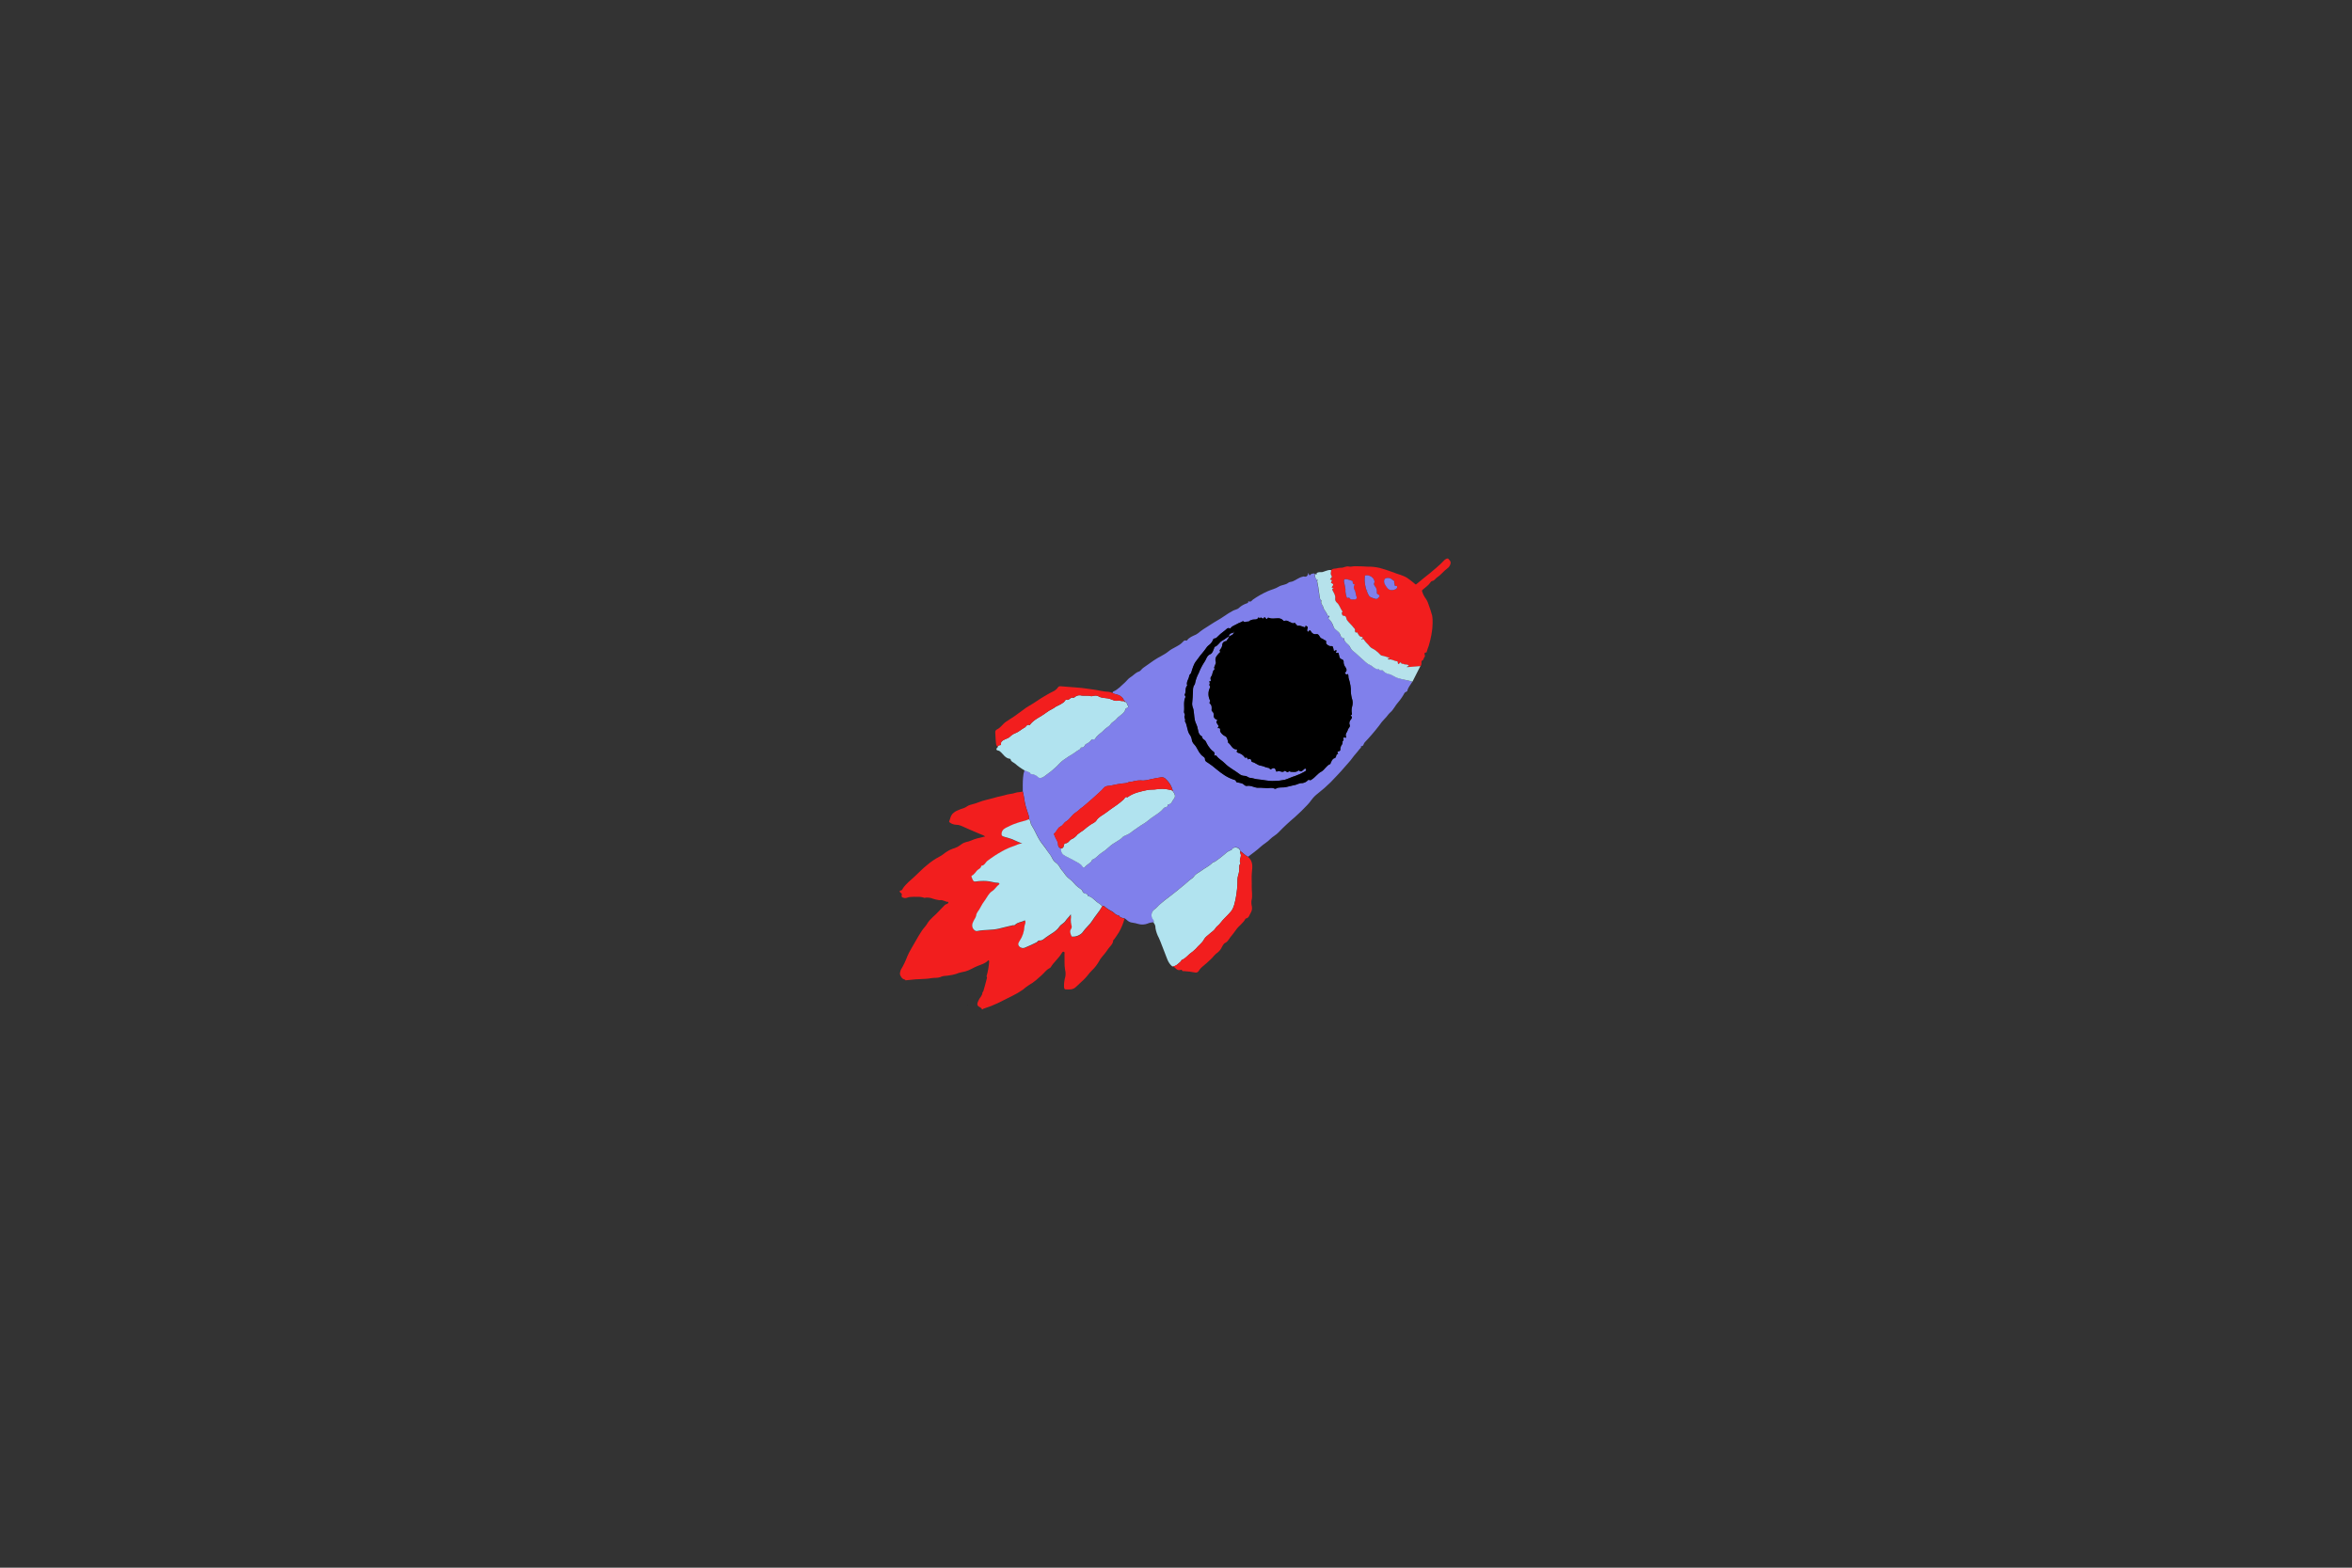 <?xml version="1.0" encoding="iso-8859-1" ?>
<svg version="1.1" xmlns="http://www.w3.org/2000/svg" xmlns:xlink="http://www.w3.org/1999/xlink" 
    viewBox="0 0 1200 800" width="1200" height="800">
    
    
    <rect x="0" y="0" width="1200" height="800" fill="#333333" stroke="none"/>
    
    
    <!-- ITEM 0 -->
    <g>
        <defs>
            <clipPath id="clip-path-id-viewbox-item-0">
                <rect x="0.0" y="0.0" width="281.692" height="230.114"/>
            </clipPath>
        </defs>
        <g transform="translate(459.0 285.0) rotate(0.0 140.5 115.0) scale(0.998 1)">
            <g clip-path="url(#clip-path-id-viewbox-item-0)" transform="translate(-0.0 -0.0)">
                
<g>
	<path style="fill:#8080eb;" d="M262.15,62.872c-0.94,1.5-2.16,2.83-2.61,4.61c-0.17,0.68-1,0.48-1.42,1.13   c-0.911,1.714-2.011,3.321-3.28,4.79c-1.5,1.62-2.36,3.77-4,5.14c-1.11,0.93-1.71,2.19-2.77,3.13c-1.12,1.124-2.125,2.357-3,3.68   c-2.305,2.977-4.765,5.831-7.37,8.55c-0.59,0.64-0.47,2.08-1.9,1.86c0.37,0.78-0.31,1-0.68,1.5c-1.19,1.61-2.6,3-3.77,4.66   s-2.71,3.12-4,4.7c-2.21,2.62-4.65,5.05-7,7.55c-2.061,2.035-4.241,3.945-6.53,5.72c-1.265,0.955-2.386,2.087-3.33,3.36   c-0.658,0.946-1.394,1.836-2.2,2.66c-2,2.09-4,4.09-6.17,6c-2.945,2.467-5.759,5.088-8.43,7.85c-1.16,1.3-3.05,2.16-4.25,3.43   c-1.47,1.57-3.34,2.49-4.87,3.91c-2,1.86-4.28,3.42-6.44,5.11c-1.49-0.69-2.54-2-3.88-2.87c-0.259-1.339-1.554-2.215-2.894-1.957   c-0.332,0.064-0.647,0.196-0.926,0.387c-0.35,0.26-0.44,0.85-0.93,0.94c-1.137,0.376-2.166,1.021-3,1.88   c-1.669,1.424-3.411,2.759-5.22,4c-0.38,0.23-0.86,0.16-1.22,0.53c-1.65,1.73-3.87,2.68-5.74,4.1c-1.16,0.89-2.78,1.56-3.45,2.56   c-0.84,1.25-2.07,1.72-3,2.62c-2,1.9-4.29,3.57-6.42,5.38c-1.25,1.06-2.57,2.07-3.88,3s-2.79,2.19-4.16,3.34   c-1,0.87-1.85,2-2.93,2.72c-1.4,0.936-1.992,2.699-1.44,4.29c0.27,0.84,1.39,1.44,0.83,2.54c-1.075-0.021-2.14,0.198-3.12,0.64   c-1.53,0.581-3.208,0.648-4.78,0.19c-0.978-0.311-1.982-0.532-3-0.66c-1.088-0.117-2.1-0.613-2.86-1.4   c-0.33-0.34-0.76-0.49-1.09-0.79c-0.93-0.083-1.823-0.407-2.59-0.94c-0.22-0.21-0.25-0.67-0.61-0.67c-1.41,0-2.05-1.3-3.12-1.89   c-1.046-0.527-2.049-1.136-3-1.82c-0.59-0.46-1.15-1.22-2.09-1.09c-0.51-0.23-0.83-0.75-1.27-1c-2.14-1.12-3.44-3.49-6-4   c0-1.71-2.52-0.7-2.77-2.54c-0.08-0.55-1.47-1.39-2.32-2c-1.45-1.1-2.41-2.73-3.91-3.83c-1.099-0.767-2.051-1.726-2.81-2.83   c-0.78-1.22-1.91-2.16-2.58-3.52c-0.487-0.895-1.171-1.668-2-2.26c-0.788-0.575-1.414-1.343-1.82-2.23c-0.7-1.62-2-2.83-2.86-4.3   s-2.33-3-3.35-4.54c-1.61-2.44-2.61-5.28-4.23-7.77c-0.374-0.516-0.612-1.118-0.69-1.75c-0.025-0.637-0.352-1.224-0.88-1.58   c0.05-0.588,0.023-1.179-0.08-1.76c-0.7-2.23-1.53-4.39-2-6.72c-0.41-1.92-0.51-3.92-1.1-5.81c0-2.29-0.06-4.57,0.14-6.87   c0.066-1.333,0.322-2.65,0.76-3.91l2.94,1.24l0,0c-0.06,0.68,0.52,0.68,0.91,0.77c1.244,0.124,2.401,0.692,3.26,1.6   c0.365,0.294,0.847,0.398,1.3,0.28c1.49-0.2,2.31-1.29,3.43-2c1.51-1.064,2.941-2.238,4.28-3.51c1.26-1.09,2.3-2.46,3.66-3.47   c1.73-1.27,3.57-2.41,5.4-3.51c1.065-0.807,2.181-1.545,3.34-2.21c0.54-0.23,0-0.86,0.59-0.82c0.839,0.113,1.635-0.406,1.87-1.22   c0.215-0.346,0.544-0.608,0.93-0.74c0.856-0.392,1.601-0.99,2.17-1.74c0.17-0.23,0.6-0.55,0.73-0.49c1.26,0.63,1.69-0.77,2-1.18   c1.2-1.43,2.84-2.32,4.07-3.71c0.87-1,2.5-1.7,3.13-2.66c0.87-1.33,2.26-1.75,3.14-2.85c1.22-1.54,3.18-2.3,4.2-4.08   c0.24-0.42,0.16-1,0.63-1.3s1.69-0.37,0.77-1.61c-0.39-0.52-0.21-1.46-1.14-1.68c-0.13-0.29-0.31-0.51-0.68-0.4l0,0   c-0.264-1.034-0.93-1.92-1.85-2.46c-1.17-1-2.74-0.82-4-1.6c-0.103-0.32,0.047-0.666,0.35-0.81c2.34-0.94,3.89-2.88,5.75-4.45   c1-0.87,1.86-2.15,2.85-2.72c1.56-0.89,2.64-2.44,4.48-3c0.8-0.23,1.36-1.32,2.18-1.88c1.79-1.23,3.55-2.49,5.32-3.74   c2.43-1.72,5.3-2.79,7.56-4.65s5-2.53,7-4.48c0.6-0.57,1.07-1.47,2.17-1c0.08,0,0.28-0.08,0.35-0.18c1.15-1.58,2.91-2.17,4.59-2.95   c0.803-0.465,1.554-1.015,2.24-1.64c1.71-1.31,3.59-2.32,5.35-3.52c2.19-1.48,4.57-2.64,6.72-4.17   c1.513-1.07,3.093-2.042,4.73-2.91c1-0.52,2.18-0.55,3-1.45c1.159-1.026,2.522-1.797,4-2.26c0.28-0.11,0.66-0.3,0.66-0.64   c0-0.58,0-0.47,0.53-0.26c0.79,0.33,1.38-0.61,1.87-1c2.37-1.66,4.895-3.086,7.54-4.26c1.84-0.82,4-1.28,5.6-2.31s3.5-0.79,4.92-2   c0.63-0.51,1.53-0.41,2.31-0.73c1.67-0.68,3.06-1.92,4.86-2.32c0.27-0.06,0.57-0.24,0.79-0.17c1.35,0.44,1.95-0.3,2.34-1.86   c0.28,1.05,0.43,1.76,1.24,0.75c0.31-0.39,1.19-0.32,1.81-0.46c0.34,1.15,0,2.62,1.54,3.21c0.013,0.112-0.004,0.226-0.05,0.33   c-0.7,0.11-0.17,0.36-0.13,0.63c0.13,1,0.42,1.93,0.53,2.87c0.23,1.84,0.53,3.67,0.79,5.51c0.09,0.64,0.87,0.94,0.75,1.29   c-0.49,1.36,0.75,2.16,1,3.3c0.26,1.31,1.59,2.36,2,3.78c0.18,0.62,0.71,0.46,1,0.66c0.61,0.38-0.78,0.71-0.29,1.32   c0,0,0,0.09,0.06,0.12c1.156,1.093,2.001,2.474,2.45,4c0.56,1.88,3,2.21,3.47,4.3c0.214,0.884,0.973,1.53,1.88,1.6   c0,2.23,2.4,2.85,3.15,4.61c0.356,0.785,0.898,1.472,1.58,2c1.55,1.2,2.9,2.63,4.4,3.88c1.25,1,2.44,2.46,3.84,3   c1.69,0.65,2.75,2.58,4.82,2.3c0.42,1,1.66,0.37,1.89,0.62c0.816,0.979,1.947,1.644,3.2,1.88c1.63,0.3,2.89,1.5,4.46,2   C256.98,61.802,259.64,62.032,262.15,62.872z M82.65,148.012c-0.29,1.228,0.192,2.509,1.22,3.24c1.78,1.19,3.85,1.91,5.7,3.06   c1.38,0.86,3,1.34,3.9,2.83c0.31,0.49,0.85,0.76,1.25,0.29c0.95-1.12,2.29-1.74,3.28-2.79c0.31-0.33,0.3-0.93,0.77-1.09   c1.76-0.6,2.72-2.24,4.25-3.19c1.54-0.961,2.977-2.076,4.29-3.33c2.15-2.06,5.12-3,7.13-5.22c0.19-0.21,0.58-0.23,0.86-0.38   c1.021-0.414,1.997-0.933,2.91-1.55c1.17-1,2.49-1.78,3.71-2.69c1.73-1.3,3.78-2.21,5.36-3.65c2-1.84,4.5-3,6.52-4.8   c0.82-0.74,1.46-2,2.85-2c0.15,0,0.33-0.41,0.42-0.66s0-0.57,0.4-0.6c0.929-0.14,1.702-0.789,2-1.68c0.5-1,1.65-1.79,1.26-3.18   c-0.237-0.664-0.574-1.288-1-1.85c-0.526-2.369-1.777-4.515-3.58-6.14c-0.545-0.687-1.395-1.061-2.27-1   c-2.09,0.28-4.14,0.76-6.2,1.19c-1.024,0.288-2.077,0.456-3.14,0.5c-1.74-0.189-3.499-0.036-5.18,0.45c-0.86,0.33-1.74,0-2.67,0.56   c-0.75,0.44-2.05,0.35-3.09,0.52c-1.728,0.226-3.444,0.54-5.14,0.94c-1.37,0.37-3,0-4.08,1.32c-0.718,0.83-1.493,1.609-2.32,2.33   c-1.94,1.79-3.92,3.54-5.93,5.26c-0.537,0.408-1.051,0.846-1.54,1.31c-0.79,0.84-1.86,1.29-2.69,2.17   c-0.83,0.88-1.89,1.39-2.79,2.15c-1.43,1.2-2.34,2.95-4,3.89c-1.09,0.6-1.59,2-2.68,2.45c-1.74,0.78-2,2.74-3.45,3.74   c-0.07,0,0,0.34,0.06,0.49c0.19,0.51,0.4,1,0.62,1.5c0.45,1,1.28,2.17,1.32,3C80.92,146.922,81.37,147.612,82.65,148.012   L82.65,148.012z M226.41,93.262c0.47-0.4,0.79-0.82,0.3-1.42c0.27-0.34,0.42-0.82,1-0.41c0.31,0.2,0.69-0.06,0.5-0.48   c-0.64-1.42,0.65-2.32,0.9-3.5c0.2-0.94,1.63-1.53,0.82-2.87c-0.124-0.736,0.057-1.49,0.5-2.09c1.08-1.23,0.93-1.68,0.06-2.38   c0.21-0.3,0.85-0.08,0.71-0.87c-0.284-1.296-0.225-2.644,0.17-3.91c0.352-1.355,0.268-2.786-0.24-4.09   c-0.367-1.515-0.529-3.072-0.48-4.63c-0.08-1.157-0.264-2.305-0.55-3.43c-0.19-1.08-0.8-2.14-0.71-3.34c0-0.4-0.3-0.94-0.4-0.86   c-1,0.77-1-0.41-1.49-0.61c1.14-0.67,1.2-1.71,0.45-2.8c-0.59-0.718-0.94-1.603-1-2.53c0.181-0.689-0.231-1.394-0.921-1.575   c-0.006-0.002-0.013-0.003-0.019-0.005c-1.41-0.39-1.21-1.69-1.51-2.59s0-0.89-0.78-0.7s-0.91,0.08-0.54-0.59s0.08-1-0.42-0.65   c-1.19,0.74-0.79-0.19-1-0.72s0.06-1.69-1.46-1.46c-0.78,0.12-2.5-1.11-2.32-1.7c0.54-1.78-1.59-1.05-1.58-2.08   c-1,0-1.47-0.68-1.89-1.48c-0.27-0.51-0.88-1-1.35-0.89c-1.018,0.282-2.103-0.121-2.69-1c-0.24-0.27-0.57-1.68-1.47-0.3   c-0.28,0.43-0.72-0.3-0.71-0.75c0.061-0.395,0.158-0.783,0.29-1.16c0.11-0.54-0.35-0.74-0.67-0.9c-0.51-0.26-0.58,0.07-0.48,0.5   c-0.067,0.09-0.168,0.148-0.28,0.16c-1.27-0.25-2.4-1.13-3.82-0.75c-0.28,0.07-0.39-0.31-0.32-0.62c-0.68,0.05-0.74-1.15-1.24-0.87   c-0.78,0.44-1.13,0-1.75-0.22c-1.06-0.34-2-1.39-3.31-0.77c-0.227,0.077-0.476-0.015-0.6-0.22c-0.71-0.819-1.77-1.247-2.85-1.15   c-1.45,0-3,0.42-4.4-0.22c-0.14-0.06-0.76-0.25-0.9,0.3c-0.09,0.34-0.18,0.31-0.54,0.2s-0.61-1.52-1.43-0.28   c-0.42,0.65-1.12-0.91-1.7-0.19s-0.53-0.79-0.87-0.22c-0.48,0.8-0.91,1-2,1c-1.113-0.021-2.198,0.355-3.06,1.06l-0.06,0.05   c-0.87-0.32-1.87,0.76-2.68-0.24c0,0-0.18,0-0.25,0.05c-0.9,0.59-2,0.82-2.87,1.37c-1.12,0.7-2.53,1-3.33,2.16   c-0.06,0.09-0.28,0.18-0.35,0.14c-1.22-0.68-1.87,0.58-2.53,1c-1.57,1.122-3.033,2.388-4.37,3.78c-0.47,0.44-1.28,0-1.61,0.82   c-0.446,1.221-1.265,2.27-2.34,3c-0.507,0.403-0.928,0.903-1.24,1.47c-0.71,0.92-1.35,1.9-2.14,2.75   c-1.06,1.14-1.82,2.49-2.83,3.68c-1.45,1.71-2,4-2.66,6.13c-0.22,0.66-0.92,0.8-1,1.63c-0.21,1.63-1.7,3-1,4.87   c-1.25,1.22-0.46,3-1.19,4.35c-0.38,0.7,0.52,1.06,0.29,1.52c-1.19,2.43-0.39,5-0.74,7.53c-0.08,0.56,0.66,1.43,0.44,1.75   c-0.75,1.07,0.6,2,0,3c1.3,2,1.05,4.61,2.36,6.72c0.576,0.71,0.967,1.552,1.14,2.45c0.091,1.006,0.534,1.948,1.25,2.66   c0.37,0.389,0.705,0.811,1,1.26c1,1.71,1.77,3.65,3.54,4.89c0.35,0.25,1,0.68,1,1.3c-0.07,1.11,0.7,1.47,1.45,1.92   c1.541,1,3.008,2.11,4.39,3.32c2.91,2.38,5.46,4.21,8.75,5.29c0.47,0.16,1.2,0.21,1.31,1c0,0.34,0.44,0.38,0.77,0.46   c1.15,0.29,2.4,0.25,3.36,1.23c0.34,0.373,0.826,0.577,1.33,0.56c2.15-0.49,4,1.07,6.07,0.92c1.43-0.1,2.88,0.2,4.33,0.2   c1.22,0,2.45-0.38,3.65,0.2c0.242,0.131,0.528,0.157,0.79,0.07c1.63-1,3.52-0.36,5.26-0.83s3.37-0.76,5.05-1.18   c0.761-0.338,1.551-0.606,2.36-0.8c1.431,0.101,2.827-0.468,3.78-1.54c0.135-0.201,0.408-0.255,0.61-0.12c0.56,0.39,1,0,1.37-0.28   c1.75-1.1,2.86-2.92,4.77-3.92c1.75-0.92,2.56-3.11,4.55-3.88c0.24-0.09,0.18-0.37,0.27-0.55c0.47-0.93,0.9-2.17,1.86-2.4   c1.38-0.32,0.54-2.21,1.95-2.25c-0.011-0.087-0.038-0.172-0.08-0.25c-0.61-0.72,0-1,0.5-1.11c0.456-0.05,0.784-0.461,0.734-0.916   c-0.003-0.028-0.008-0.056-0.014-0.084c-0.01-0.86,0.276-1.697,0.81-2.37C226.447,94.454,226.532,93.846,226.41,93.262z"></path>
	<path style="fill:#f21e1e;" d="M103.58,177.352c0.94-0.13,1.5,0.63,2.09,1.09c0.951,0.684,1.954,1.293,3,1.82   c1.07,0.58,1.71,1.89,3.12,1.89c0.36,0,0.39,0.46,0.61,0.67c0.767,0.533,1.66,0.857,2.59,0.94c-0.657,2.42-1.614,4.748-2.85,6.93   c-0.75,1.24-1.61,2.41-2.44,3.61c-0.15,0.22-0.51,0.4-0.52,0.61c-0.09,1.81-1.54,2.92-2.45,4.15   c-0.978,1.485-2.064,2.895-3.25,4.22c-0.696,0.793-1.284,1.674-1.75,2.62c-0.942,1.612-2.11,3.081-3.47,4.36   c-1.56,1.49-2.64,3.35-4.27,4.79c-1.3,1.15-2.6,2.37-3.86,3.6c-1.53,1.49-3.45,1.34-5.3,1.24c-0.77,0-0.82-1.08-0.8-1.71   c-0.002-1.645,0.231-3.281,0.69-4.86c0.189-1.154,0.142-2.335-0.14-3.47c-0.46-2.61-0.18-5.21-0.31-7.82   c0-0.49,0.23-1.17-0.34-1.34s-0.89,0.4-1.14,0.83c-1.55,2.6-4,4.47-5.56,7.09c-0.192,0.254-0.452,0.448-0.75,0.56   c-1.59,0.82-2.56,2.34-3.87,3.48c-2,1.77-4,3.7-6.45,5c-1.11,0.722-2.167,1.524-3.16,2.4c-1.775,1.224-3.64,2.31-5.58,3.25   c-2.44,1.25-4.91,2.44-7.37,3.66c-2.121,1.003-4.306,1.865-6.54,2.58c-0.34,0.12-0.68,0.11-0.92,0.44   c-0.08,0.11-0.46,0.14-0.47,0.13c-0.37-1.11-1.72-1.15-2.21-2s0.06-1.7,0.41-2.56c0.57-1.42,2-2.41,2-4.06   c0.188-0.19,0.343-0.41,0.46-0.65c0.56-1.93,1.12-3.86,1.6-5.8c0.14-0.57,0.49-1.21,0.05-1.82c0.706-2.422,1.152-4.913,1.33-7.43   c0-0.16,0-1.11-0.57-0.59c-1.48,1.47-3.41,2-5.24,2.7c-2.14,0.84-4.05,2.18-6.29,2.8c-1.12,0.31-2.27,0.44-3.4,0.79   c-1.063,0.446-2.169,0.781-3.3,1c-1.517,0.291-3.05,0.495-4.59,0.61c-0.577,0.08-1.134,0.27-1.64,0.56c-1.47,0.51-3,0.23-4.48,0.5   c-3.57,0.65-7.2,0.34-10.77,0.87c-0.82,0.12-1.65,0.17-2.48,0.25c-0.11-0.36-0.42-0.42-0.73-0.51c-1-0.29-1.38-1-1.86-1.92   c-0.6-1.13,0-1.92,0.14-2.86c1.345-2.206,2.473-4.537,3.37-6.96c1.14-2.73,2.84-5.17,4.23-7.77c1-1.84,2.11-3.59,3.23-5.33   c0.78-1.22,1.92-2.2,2.65-3.48c1.51-2.65,4.13-4.27,6.06-6.5c0.95-1.1,2-2,3-3.1c0.54-0.61,1.79-0.32,1.87-1.6   c-1.59,0.09-2.87-1.28-4.53-0.85c-1.153-0.16-2.29-0.418-3.4-0.77c-1.377-0.58-2.895-0.733-4.36-0.44   c-1.167-0.414-2.404-0.594-3.64-0.53c-1.301-0.046-2.604-0.009-3.9,0.11c-0.95,0.07-1.75,0.72-2.75,0.48s-1.61-0.38-1.31-1.53   c0.143-0.389-0.035-0.823-0.41-1c-0.49-0.35-1.31-1.12,0.24-1.38c0.37-0.06,0.58-0.74,0.85-1.12c1.65-2.35,3.91-4.08,6-6   s4-4,6.22-5.73c1.954-1.69,4.099-3.146,6.39-4.34c1.33-0.61,2.54-1.83,3.89-2.62c1.184-0.758,2.475-1.335,3.83-1.71   c1.06-0.354,2.053-0.881,2.94-1.56c0.832-0.713,1.813-1.232,2.87-1.52c2-0.32,3.76-1.43,5.73-1.9c1.36-0.32,2.72-0.68,4.13-1   c-0.629-0.448-1.329-0.786-2.07-1c-3.47-1.48-7-2.92-10.39-4.49c-0.789-0.326-1.637-0.486-2.49-0.47   c-1.208-0.05-2.366-0.492-3.3-1.26c-0.137-0.124-0.204-0.307-0.18-0.49c0.54-1.21,0.64-2.55,1.56-3.68c0.831-0.891,1.858-1.576,3-2   c0.971-0.444,1.974-0.815,3-1.11c1-0.3,1.79-1.15,2.84-1.49c0.38-0.12,0.77-0.22,1.15-0.33c1.443-0.386,2.865-0.847,4.26-1.38   c1.74-0.69,3.58-1,5.37-1.51c2.31-0.68,4.66-1.26,7-1.76c1.075-0.35,2.18-0.601,3.3-0.75c1.44-0.05,2.76-0.88,4.26-0.87   c0.626-0.051,1.246-0.165,1.85-0.34c0.59,1.89,0.69,3.89,1.1,5.81c0.5,2.33,1.33,4.49,2,6.72c0.103,0.581,0.13,1.172,0.08,1.76   c-0.741,0.389-1.532,0.675-2.35,0.85c-1.839,0.455-3.649,1.019-5.42,1.69c-1,0.43-2,0.93-3.06,1.41c-1.32,0.62-2.64,1.23-3,2.91   c-0.21,1-0.19,1.64,1,2c0.72,0.2,1.43,0.43,2.16,0.61c2.47,0.62,4.65,2,7.35,2.91c-1.87,0-3.11,1-4.52,1.37   c-1.967,0.666-3.869,1.513-5.68,2.53c-2.594,1.427-5.081,3.041-7.44,4.83c-1.18,0.8-1.57,2.55-3.29,2.62   c-0.14,1.44-1.63,1.7-2.37,2.64c-0.519,0.729-1.116,1.4-1.78,2c-0.43,0.35-1.18,0.44-0.76,1.29s0.69,2.36,2,2.13   c1.845-0.29,3.716-0.377,5.58-0.26c2,0.09,3.89,0.91,5.91,0.91c0.52,0,0.85,0.59,0.56,0.79c-1.37,0.94-2.13,2.54-3.53,3.41   c-1.76,1.1-2.5,3-3.63,4.51c-0.999,1.31-1.876,2.71-2.62,4.18c-0.63,1.32-1.89,2.29-2,3.89c-0.168,0.664-0.463,1.289-0.87,1.84   c-0.66,1.26-1.48,2.52-1,4.11c0.31,1,1.42,2.1,2.42,1.88c3.67-0.79,7.45-0.35,11.15-1.26c2.32-0.57,4.64-1.17,7-1.68   c0.39-0.08,0.85,0.14,1.17-0.22c1.36-1.49,3.44-1.3,5-2.32c0.79,1.17-0.13,2.13-0.18,3.16c-0.14,2.618-0.983,5.15-2.44,7.33   c-0.52,0.78-1.13,1.72-0.31,2.71c0.74,0.948,2.046,1.241,3.12,0.7c2-0.85,3.95-1.65,5.83-2.67c0.52-0.28,0.81-1,1.32-0.94   c1.48,0.19,2.51-0.87,3.4-1.54c2.36-1.78,5.22-3,7-5.58c0.79-1.18,2.3-1.66,3.15-3c0.71-1.12,1.89-2,2.63-3.25   c0.161,0.93,0.161,1.88,0,2.81c-0.018,0.947,0.093,1.893,0.33,2.81c0.257,0.669,0.155,1.423-0.27,2c-0.81,1.17-0.21,2.3,0.23,3.43   c0.063,0.21,0.251,0.358,0.47,0.37c1.86,0.088,3.672-0.604,5-1.91c0.943-1.293,1.979-2.517,3.1-3.66   c0.8-0.791,1.508-1.67,2.11-2.62c0.78-1.17,1.63-2.36,2.46-3.43C101.994,180.191,102.851,178.806,103.58,177.352z"></path>
	<path style="fill:#f21e1e;" d="M220.65,5.962c0.63-0.9,1.66-0.73,2.54-0.88c0.76-0.213,1.542-0.338,2.33-0.37   c1.47,0.15,2.66-1,4.18-0.6c0.93,0.23,2-0.18,3-0.17c2.2,0,4.4,0.077,6.6,0.23c2.039-0.044,4.075,0.171,6.06,0.64   c2.126,0.56,4.222,1.227,6.28,2c2.9,1.27,6.18,1.69,8.74,3.75c1,0.82,2.12,1.53,3.07,2.44c0.35,0.33,0.49,0.32,0.94-0.07   c2.19-1.89,4.5-3.65,6.75-5.48c1-0.84,2-1.75,3.06-2.58c1.533-1.269,2.983-2.635,4.34-4.09c0.54-0.55,1.64-1,1.91-0.67   c0.58,0.67,1.51,1.38,1.17,2.57c-0.234,0.937-0.79,1.761-1.57,2.33c-1.91,1.37-3.32,3.36-5.26,4.6c-0.89,0.57-1.33,1.74-2.55,1.87   c-0.354,0.099-0.655,0.332-0.84,0.65c-1,1.55-2.55,2.51-3.89,3.7c-0.44,0.39-0.59,0.53-0.35,1.17   c0.316,1.045,0.795,2.034,1.42,2.93c0.745,0.961,1.316,2.043,1.69,3.2c0.77,2.018,1.438,4.074,2,6.16   c0.158,1.16,0.224,2.33,0.2,3.5c-0.012,2.014-0.213,4.023-0.6,6c-0.347,1.924-0.801,3.827-1.36,5.7   c-0.443,1.086-0.82,2.198-1.13,3.33c0.004,0.043,0.004,0.087,0,0.13c-2.09-0.06-0.22,1.71-1.08,2.39c-0.47,0.37-0.32,1.42-1.2,1.78   c-0.46,0.19-0.34,0.82-0.34,1.25c0.055,0.59-0.137,1.177-0.53,1.62l-6.83,0.54c0.08-0.76,1-0.23,0.94-0.75   c-0.73-1-1.82-0.31-2.69-0.89c-0.31-0.21-1.12,0.23-1.29-0.68c0-0.13-0.44-0.1-0.59,0.11c-0.74,1.06-1,0.67-1.07-0.34   c0.017-0.237-0.162-0.443-0.398-0.459c-0.004,0-0.008,0-0.012-0.001c-1.43-0.07-2.62-1.22-4.13-0.88l0.24-0.25   c0.22-0.38,0.26-0.62-0.3-0.76c-1.09-0.28-2.13-0.75-3.23-0.93c-0.378,0-0.74-0.156-1-0.43c-0.796-0.93-1.703-1.76-2.7-2.47   c-0.93-0.73-2.18-1-2.9-2s-1.65-1.68-2.37-2.63c-0.29-0.38-0.57-1.12-1.3-1.15h-0.06c0.29-0.41,0.31-0.92-0.22-0.94   c-1.3-0.05-1.62-1.1-2.17-1.91c-0.11-0.16,0-0.48-0.36-0.37c-1,0.3-1.08-0.8-1-1c0.21-0.79-0.35-1-0.67-1.44   c-1-1.38-2.3-2.41-3.31-3.76c-0.56-0.75-0.32-2.19-1.54-2.27s-1-0.82-1.23-1.42c-0.17-0.4,0.6-0.51,0.32-0.88   c-1.07-1.4-1.44-3.3-2.77-4.42c-0.64-0.495-0.984-1.284-0.91-2.09c0.27-1.62-0.64-2.79-1.24-4c-0.37-0.77-0.43-1.11,0.66-1.45   c-0.91,0-1.58,0-0.85-0.85s0.47-1.22-0.45-1.6s0.93-1.25-0.18-1.72c-0.205-0.061-0.416-0.102-0.63-0.12c0.33-0.68,1.39-1.11,0.77-2   S220.49,6.872,220.65,5.962z M242.79,12.092c0-2.25-2.63-3.86-4.6-3.43c-0.34,0.07-0.35,0.24-0.38,0.57   c-0.273,2.857,0.207,5.735,1.39,8.35c0.35,0.77,0.75,1.76,1.4,2.08c0.896,0.431,1.834,0.766,2.8,1c0.75,0.18,1.35-0.6,1.78-1.17   s-0.07-0.89-0.61-1.11c-0.556-0.207-0.845-0.82-0.65-1.38c-0.008-0.405-0.065-0.808-0.17-1.2   C243.71,14.392,241.68,13.492,242.79,12.092z M227.92,16.972c0.14,0.955,0.34,1.9,0.6,2.83c0.18,0.54,0.8,0.13,1.22,0.15   c0.06,0,0.13,0.11,0.17,0.18c0.58,1,1.61,0.75,2.48,0.77c1.09,0,1.59-0.62,1.1-1.59s-0.26-1.81-0.69-2.72s-1.07-1.9-0.32-3   c0.107-0.161,0.063-0.378-0.098-0.485c-0.043-0.028-0.091-0.047-0.142-0.055c-0.65-0.08-0.63-0.53-0.64-1   c0.029-0.33-0.188-0.632-0.51-0.71c-0.841-0.309-1.699-0.569-2.57-0.78c-1.17-0.2-1.51,0.23-1.32,1.46   C227.44,13.562,228.03,15.042,227.92,16.972z M252.81,12.492c0.49-1.12-0.51-1.29-0.93-1.69c-0.847-0.806-2.064-1.089-3.18-0.74   c-1.23,0.34-1.25,2.21-0.37,3.54s1.57,2.71,3.64,2.52c0.94-0.08,2.25-0.43,2.41-1.42c0-0.28-0.05-0.73-0.27-0.69   c-1.63,0.29-0.77-1.21-1.34-1.52H252.81z"></path>
	<path style="fill:#b1e3ef;" d="M129.79,185.802c0.56-1.09-0.57-1.7-0.83-2.54c-0.552-1.591,0.04-3.354,1.44-4.29   c1.08-0.74,1.9-1.85,2.93-2.72c1.36-1.15,2.71-2.28,4.16-3.34s2.63-2,3.88-3c2.13-1.81,4.39-3.48,6.42-5.38c1-0.9,2.19-1.36,3-2.62   c0.67-1,2.29-1.67,3.45-2.56c1.87-1.43,4.09-2.38,5.74-4.1c0.35-0.37,0.84-0.3,1.22-0.53c1.809-1.241,3.551-2.576,5.22-4   c0.834-0.859,1.863-1.504,3-1.88c0.48-0.1,0.58-0.68,0.93-0.94c1.126-0.77,2.663-0.482,3.433,0.644   c0.191,0.279,0.323,0.594,0.387,0.926c-0.35,0.7,0.29,1.27,0.27,2c0,1.38-1,2.74-0.21,4.15c0,0.09-0.09,0.35-0.21,0.45   c-0.33,0.27-0.34,0.52-0.37,1c0,0.83,0,1.68-0.11,2.52c-0.13,1.35-0.76,2.64-0.81,3.94c0.015,3.472-0.32,6.936-1,10.34   c-0.53,2.18-0.84,4.4-2.37,6.28c-1.72,2.12-3.87,3.82-5.49,6c-0.7,1-1.88,1.6-2.52,2.7s-1.94,1.79-2.89,2.69s-2.22,1.63-2.79,2.74   c-1,2-2.91,3.19-4.25,4.88c-0.949,0.964-1.991,1.831-3.11,2.59c-1.29,1.08-2.33,2.47-4,3.09c-0.39,0.15-0.31,0.54-0.53,0.74   c-1.3,1.14-2.43,2.55-4.38,2.61c-2.29-1.81-2.81-4.52-3.86-7s-1.87-5.08-3-7.55c-0.857-1.558-1.449-3.248-1.75-5   C130.853,187.599,130.493,186.575,129.79,185.802z"></path>
	<path style="fill:#b1e3ef;" d="M115.37,73.182c0.92,0.22,0.75,1.16,1.14,1.68c0.92,1.24-0.26,1.25-0.77,1.61s-0.38,0.88-0.63,1.3   c-1,1.78-3,2.54-4.2,4.08c-0.88,1.11-2.27,1.52-3.14,2.85c-0.63,1-2.26,1.67-3.13,2.66c-1.23,1.4-2.87,2.28-4.07,3.71   c-0.34,0.41-0.77,1.81-2,1.18c-0.13-0.07-0.56,0.26-0.73,0.49c-0.569,0.75-1.314,1.348-2.17,1.74   c-0.386,0.132-0.715,0.394-0.93,0.74c-0.235,0.814-1.031,1.333-1.87,1.22c-0.59,0-0.06,0.59-0.59,0.82   c-1.159,0.665-2.275,1.403-3.34,2.21c-1.83,1.1-3.67,2.23-5.4,3.51c-1.37,1-2.41,2.39-3.66,3.47c-1.339,1.272-2.77,2.446-4.28,3.51   c-1.12,0.71-1.94,1.8-3.43,2c-0.453,0.118-0.935,0.014-1.3-0.28c-0.859-0.908-2.016-1.476-3.26-1.6c-0.39-0.1-1-0.09-0.91-0.77   c0.036-0.023,0.07-0.05,0.1-0.08c0,0,0-0.05,0-0.08l-0.08,0.18l-2.94-1.24c-1.68-0.952-3.256-2.078-4.7-3.36   c-0.78-0.69-2.21-1-2.39-2.33c-0.031-0.085-0.102-0.149-0.19-0.17c-2.57-0.19-3.56-2.53-5.3-3.86   c-0.096-0.097-0.212-0.173-0.34-0.22c-1.34-0.23-2-0.71-0.68-1.88c0,0,0-0.18,0-0.27c0.1-0.461,0.531-0.772,1-0.72   c0.37,0,0.68-0.16,0.61-0.65c-0.14-0.94,0.44-1.41,1.15-1.88c1.12-0.73,2.57-0.92,3.51-1.88c0.818-0.806,1.8-1.427,2.88-1.82   c1.71-0.66,3-2,4.53-2.77c0.85-0.43,1.18-1.92,2.58-1.28c0.19,0.09,0.21-0.23,0.31-0.36c2.09-2.66,5.3-3.8,7.89-5.78   c1.049-0.801,2.179-1.491,3.37-2.06c1-0.46,1.73-1.26,2.74-1.62c1.056-0.465,2.062-1.038,3-1.71c0.66-0.41,0.89-1.58,1.54-1.37   c0.94,0.31,1.33-0.28,1.87-0.64c0.444-0.365,1.023-0.522,1.59-0.43c0.38,0.08,0.48,0,0.8-0.3c0.757-0.677,1.758-1.013,2.77-0.93   c1.89,0.51,3.82-0.11,5.65,0.48c0.043,0.009,0.087,0.009,0.13,0c1.23-0.2,2.41-0.66,3.67,0.1s3.11,0.76,4.68,1   c1.83,0.27,3.42,1.68,5.41,1.1c0.043-0.012,0.087-0.012,0.13,0c0.886,0.202,1.792,0.303,2.7,0.3l0,0   C114.79,73.142,115.05,73.212,115.37,73.182z"></path>
	<path style="fill:#f21e1e;" d="M139.44,208.132c1.94-0.05,3.08-1.47,4.38-2.61c0.22-0.19,0.14-0.59,0.53-0.74   c1.64-0.62,2.68-2,4-3.09c1.119-0.759,2.161-1.626,3.11-2.59c1.34-1.69,3.22-2.87,4.25-4.88c0.57-1.11,1.85-1.85,2.79-2.74   s2.21-1.52,2.89-2.69s1.83-1.74,2.52-2.7c1.62-2.23,3.77-3.93,5.49-6c1.53-1.88,1.84-4.1,2.37-6.28c0.68-3.404,1.015-6.868,1-10.34   c0-1.31,0.69-2.59,0.81-3.94c0.08-0.84,0.06-1.69,0.11-2.52c0-0.45,0-0.7,0.37-1c0.12-0.1,0.26-0.36,0.21-0.45   c-0.8-1.42,0.19-2.77,0.21-4.15c0-0.73-0.63-1.3-0.27-2c1.34,0.89,2.39,2.18,3.88,2.87c2.57,2.09,2.34,4.82,2,7.73   c-0.28,2.46,0,5-0.08,7.48c-0.06,2.34,0.53,4.66-0.13,7.06c-0.129,1.004-0.061,2.022,0.2,3c0.214,1.087,0.022,2.215-0.54,3.17   c-0.74,1.06-0.86,2.77-2.57,3c-0.07,0-0.15,0.11-0.19,0.19c-1.15,2.2-3.36,3.5-4.72,5.48c-0.93,1.37-2,2.63-3,3.9   c-0.75,0.94-1.25,2.22-2.62,2.87c-1,0.45-1.5,1.89-2.13,2.95c-0.646,1.022-1.505,1.892-2.52,2.55c-0.729,0.656-1.399,1.375-2,2.15   c-0.87,0.91-1.85,1.69-2.72,2.54c-1.32,1.27-3,2.24-4,3.87c-0.386,0.901-1.411,1.34-2.33,1c-1.694-0.327-3.408-0.538-5.13-0.63   c-0.49-0.06-1.16,0.25-1.3-0.6c0-0.06-0.23-0.17-0.31-0.14c-1.44,0.57-2.44-0.05-3.35-1.13   C140.39,208.402,139.85,208.322,139.44,208.132z"></path>
	<path style="fill:#f21e1e;" d="M114.7,72.802c-0.908,0.003-1.814-0.098-2.7-0.3c-0.043-0.012-0.087-0.012-0.13,0   c-2,0.59-3.58-0.83-5.41-1.1c-1.57-0.23-3.28-0.15-4.68-1s-2.44-0.29-3.67-0.1c-0.043,0.009-0.087,0.009-0.13,0   c-1.83-0.6-3.76,0-5.65-0.48c-0.99-0.097-1.978,0.21-2.74,0.85c-0.32,0.3-0.42,0.38-0.8,0.3c-0.567-0.092-1.146,0.065-1.59,0.43   c-0.54,0.37-0.92,0.95-1.87,0.64c-0.64-0.21-0.88,1-1.54,1.37c-0.938,0.672-1.944,1.245-3,1.71c-1,0.37-1.77,1.16-2.74,1.62   c-1.197,0.587-2.33,1.298-3.38,2.12c-2.59,2-5.8,3.12-7.89,5.78c-0.1,0.13-0.12,0.45-0.31,0.36c-1.4-0.63-1.72,0.85-2.58,1.28   c-1.58,0.8-2.82,2.1-4.53,2.77c-1.08,0.393-2.062,1.014-2.88,1.82c-0.94,1-2.39,1.15-3.51,1.88c-0.71,0.46-1.29,0.93-1.15,1.88   c0.08,0.49-0.24,0.64-0.61,0.65c-0.469-0.052-0.9,0.259-1,0.72c-0.72-0.16-0.86-1.1-0.9-1.36c-0.28-2-0.31-4.09-0.44-6.14   c0.043-0.604,0.434-1.127,1-1.34c1.88-0.89,2.84-2.78,4.53-3.87c2.944-1.806,5.788-3.768,8.52-5.88c2-1.64,4.38-2.75,6.51-4.21   c1.91-1.3,3.86-2.56,5.88-3.68c1-0.53,1.92-1.11,2.91-1.57c1.087-0.444,2.024-1.19,2.7-2.15c0.259-0.443,0.762-0.684,1.27-0.61   c3.64,0.34,7.29,0.5,10.91,0.87c1.95,0.2,4,0.59,5.91,0.81c2.62,0.3,5.17,1.11,7.81,1.16c0.761,0.097,1.502,0.32,2.19,0.66   c1.22,0.78,2.79,0.65,4,1.6C113.88,70.875,114.487,71.777,114.7,72.802z"></path>
	<path style="fill:#8080eb;" d="M213.18,7.452c0.06,0.64-0.1,1-0.78,0.55L213.18,7.452z"></path>
	<path style="fill:#000000;" d="M34.53,227.892c0.076-0.054,0.102-0.156,0.06-0.24l0.12,0.18L34.53,227.892z"></path>
	<path style="fill:#b1e3ef;" d="M103.58,177.352c-0.764,1.408-1.651,2.747-2.65,4c-0.83,1.07-1.68,2.26-2.46,3.43   c-0.602,0.95-1.31,1.829-2.11,2.62c-1.121,1.143-2.157,2.367-3.1,3.66c-1.328,1.306-3.14,1.998-5,1.91   c-0.219-0.012-0.407-0.16-0.47-0.37c-0.45-1.13-1-2.26-0.23-3.43c0.425-0.577,0.527-1.331,0.27-2   c-0.237-0.917-0.348-1.863-0.33-2.81c0.161-0.93,0.161-1.88,0-2.81c-0.73,1.23-1.92,2.13-2.63,3.25c-0.86,1.36-2.36,1.84-3.15,3   c-1.75,2.62-4.61,3.79-7,5.58c-0.88,0.67-1.91,1.74-3.4,1.54c-0.51-0.07-0.8,0.66-1.32,0.94c-1.89,1-3.88,1.82-5.83,2.67   c-1.074,0.541-2.38,0.248-3.12-0.7c-0.82-1-0.2-1.92,0.31-2.71c1.457-2.18,2.3-4.712,2.44-7.33c0.05-1,1-2,0.18-3.16   c-1.52,1-3.6,0.83-5,2.32c-0.33,0.36-0.78,0.13-1.17,0.22c-2.34,0.51-4.67,1.11-7,1.68c-3.7,0.91-7.48,0.47-11.15,1.26   c-1,0.22-2.12-0.86-2.42-1.88c-0.47-1.59,0.34-2.84,1-4.11c0.407-0.551,0.702-1.176,0.87-1.84c0.13-1.6,1.39-2.57,2-3.89   c0.744-1.47,1.621-2.87,2.62-4.18c1.13-1.56,1.88-3.42,3.63-4.51c1.4-0.87,2.15-2.47,3.53-3.41c0.29-0.2,0-0.79-0.56-0.79   c-2,0-3.89-0.82-5.91-0.91c-1.864-0.117-3.735-0.03-5.58,0.26c-1.35,0.23-1.58-1.19-2-2.13s0.33-0.94,0.76-1.29   c0.664-0.6,1.261-1.271,1.78-2c0.74-0.94,2.23-1.21,2.37-2.64c1.72-0.07,2.11-1.82,3.29-2.62c2.359-1.789,4.846-3.403,7.44-4.83   c1.811-1.017,3.713-1.864,5.68-2.53c1.41-0.39,2.64-1.34,4.52-1.37c-2.69-0.93-4.87-2.29-7.35-2.91c-0.73-0.18-1.44-0.41-2.16-0.61   c-1.15-0.33-1.17-1-1-2c0.36-1.67,1.69-2.29,3-2.91c1-0.48,2-1,3.06-1.41c1.771-0.671,3.581-1.235,5.42-1.69   c0.818-0.175,1.609-0.461,2.35-0.85c0.528,0.356,0.855,0.943,0.88,1.58c0.078,0.632,0.316,1.234,0.69,1.75   c1.62,2.48,2.62,5.33,4.23,7.77c1,1.54,2.36,3,3.35,4.54s2.16,2.68,2.86,4.3c0.406,0.887,1.032,1.655,1.82,2.23   c0.829,0.592,1.513,1.365,2,2.26c0.67,1.36,1.79,2.29,2.58,3.52c0.759,1.104,1.711,2.063,2.81,2.83c1.5,1.1,2.45,2.73,3.91,3.83   c0.85,0.64,2.25,1.49,2.32,2c0.26,1.83,2.74,0.82,2.77,2.54c2.53,0.52,3.83,2.89,6,4C102.75,176.602,103.08,177.122,103.58,177.352   z"></path>
	<path style="fill:#b1e3ef;" d="M139.67,118.802c0.426,0.562,0.763,1.186,1,1.85c0.4,1.39-0.75,2.17-1.26,3.18   c-0.298,0.891-1.071,1.54-2,1.68c-0.38,0-0.32,0.35-0.4,0.6s-0.27,0.65-0.42,0.66c-1.39,0-2,1.25-2.85,2c-2,1.82-4.5,3-6.52,4.8   c-1.58,1.44-3.63,2.35-5.36,3.65c-1.22,0.91-2.54,1.67-3.71,2.69c-0.913,0.617-1.889,1.136-2.91,1.55   c-0.28,0.15-0.67,0.17-0.86,0.38c-2,2.24-5,3.16-7.13,5.22c-1.313,1.254-2.75,2.369-4.29,3.33c-1.53,1-2.5,2.59-4.25,3.19   c-0.47,0.16-0.47,0.76-0.77,1.09c-1,1.05-2.33,1.67-3.28,2.79c-0.4,0.48-0.94,0.21-1.25-0.29c-0.93-1.48-2.52-2-3.9-2.83   c-1.85-1.15-3.92-1.87-5.7-3.06c-1.028-0.731-1.51-2.012-1.22-3.24c0.6-0.24,1.15-0.39,1.27-1.28c0-0.39,0.23-1.38,0.85-1.39   c1.65,0,2-1.79,3.4-2.23c1.115-0.537,2.08-1.341,2.81-2.34c0.94-0.754,1.922-1.455,2.94-2.1c1.223-1.088,2.519-2.09,3.88-3   c1-0.6,2.31-1.14,2.81-2c1.12-1.85,3.06-2.6,4.58-3.76c1.91-1.45,3.93-2.85,5.93-4.22c1.23-0.873,2.399-1.829,3.5-2.86   c0.55-0.5,0.69-1.63,1.84-1c0,0,0.15-0.09,0.22-0.15c3-2.16,6.51-2.84,10-3.59c1.55-0.33,3.22-0.08,4.75-0.39   c2.175-0.349,4.397-0.267,6.54,0.24C138.59,118.142,139.27,118.122,139.67,118.802z"></path>
	<path style="fill:#f21e1e;" d="M139.67,118.802c-0.41-0.66-1.09-0.64-1.74-0.77c-2.143-0.507-4.365-0.589-6.54-0.24   c-1.53,0.3-3.2,0.05-4.75,0.39c-3.48,0.75-7,1.44-10,3.59c-0.07,0.05-0.18,0.17-0.22,0.15c-1.16-0.59-1.29,0.54-1.84,1   c-1.101,1.031-2.27,1.987-3.5,2.86c-2,1.37-4,2.77-5.93,4.22c-1.52,1.15-3.46,1.9-4.58,3.76c-0.5,0.83-1.83,1.36-2.81,2   c-1.361,0.91-2.657,1.912-3.88,3c-1.024,0.625-2.012,1.306-2.96,2.04c-0.726,0.972-1.676,1.754-2.77,2.28   c-1.37,0.43-1.75,2.21-3.4,2.23c-0.62,0-0.8,1-0.85,1.39c-0.11,0.89-0.66,1-1.27,1.28c-1.27-0.4-1.7-1.1-1.77-2.58   c0-0.81-0.87-2-1.32-3c-0.22-0.5-0.43-1-0.62-1.5c-0.06-0.15-0.12-0.44-0.06-0.49c1.41-1,1.71-3,3.45-3.74   c1.09-0.49,1.6-1.85,2.68-2.45c1.71-0.94,2.62-2.68,4-3.89c0.9-0.76,2.08-1.4,2.79-2.15c0.71-0.75,1.9-1.34,2.69-2.17   c0.489-0.464,1.003-0.902,1.54-1.31c2-1.72,4-3.47,5.93-5.26c0.827-0.721,1.602-1.5,2.32-2.33c1.05-1.29,2.71-1,4.08-1.32   c1.696-0.4,3.412-0.714,5.14-0.94c1-0.17,2.34-0.08,3.09-0.52c0.93-0.54,1.81-0.23,2.67-0.56c1.681-0.486,3.44-0.639,5.18-0.45   c1.063-0.044,2.116-0.212,3.14-0.5c2.06-0.43,4.11-0.91,6.2-1.19c0.875-0.061,1.725,0.313,2.27,1   C137.86,114.256,139.133,116.415,139.67,118.802z"></path>
	<path style="fill:#f21e1e;" d="M115.37,73.182c-0.32,0-0.59,0-0.68-0.4C115.06,72.672,115.24,72.892,115.37,73.182z"></path>
	<path style="fill:#8080eb;" d="M242.79,12.092c-1.11,1.4,0.92,2.3,1,3.7c0.105,0.392,0.162,0.795,0.17,1.2   c-0.184,0.549,0.092,1.146,0.63,1.36c0.54,0.21,1,0.6,0.61,1.11s-1,1.35-1.78,1.17c-0.966-0.234-1.904-0.569-2.8-1   c-0.65-0.32-1.05-1.31-1.4-2.08c-1.183-2.615-1.663-5.493-1.39-8.35c0-0.33,0-0.49,0.38-0.57   C240.15,8.232,242.76,9.802,242.79,12.092z M239.24,16.382c0,0-0.06-0.07-0.09-0.07s-0.06,0-0.09,0.07s0.05,0.08,0.08,0.08   s0.06-0.04,0.1-0.07V16.382z"></path>
	<path style="fill:#8080eb;" d="M227.92,16.972c0.15-1.93-0.45-3.41-0.69-4.94c-0.2-1.23,0.14-1.66,1.32-1.46   c0.871,0.211,1.729,0.471,2.57,0.78c0.322,0.078,0.539,0.38,0.51,0.71c0,0.47,0,0.91,0.64,1c0.191,0.028,0.323,0.206,0.295,0.398   c-0.008,0.051-0.026,0.1-0.055,0.142c-0.75,1.08-0.06,2.17,0.32,3s0.25,1.85,0.69,2.72s0,1.63-1.1,1.59c-0.87,0-1.9,0.26-2.48-0.77   c0-0.07-0.11-0.18-0.17-0.18c-0.42,0-1,0.39-1.22-0.15C228.279,18.88,228.069,17.931,227.92,16.972z"></path>
	<path style="fill:#8080eb;" d="M252.77,12.492c0.56,0.34-0.29,1.8,1.3,1.52c0.22,0,0.31,0.42,0.27,0.69   c-0.16,1-1.48,1.33-2.41,1.42c-2.08,0.19-2.74-1.16-3.64-2.52s-0.86-3.2,0.37-3.54c1.116-0.349,2.333-0.066,3.18,0.74   C252.26,11.202,253.26,11.372,252.77,12.492z"></path>
	<path style="fill:#8080eb;" d="M66.69,109.332l0.08-0.18c0,0,0,0.06,0,0.08c-0.03,0.03-0.064,0.057-0.1,0.08L66.69,109.332z"></path>
	<path style="fill:#b6e2eb;" d="M266.18,54.912l-6.83,0.54c0.08-0.76,1-0.23,0.94-0.75c-0.73-1-1.82-0.31-2.69-0.89   c-0.31-0.21-1.12,0.23-1.29-0.68c0-0.13-0.44-0.1-0.59,0.11c-0.74,1.06-1,0.67-1.07-0.34c0.017-0.237-0.162-0.443-0.398-0.459   c-0.004,0-0.008,0-0.012-0.001c-1.43-0.07-2.62-1.22-4.13-0.88c-0.26,0-0.41-0.19-0.36-0.45c0-0.1,0.15-0.24,0.23-0.25   c0.3,0,0.31,0.25,0.38,0.46c0.22-0.38,0.26-0.62-0.3-0.76c-1.09-0.28-2.14-0.75-3.23-0.93c-0.378,0-0.74-0.156-1-0.43   c-0.788-0.903-1.681-1.709-2.66-2.4c-0.93-0.73-2.18-1-2.9-2s-1.65-1.68-2.37-2.63c-0.29-0.38-0.57-1.12-1.3-1.15l-0.15,0.48   c-0.06,0-0.15-0.09-0.17-0.15c-0.05-0.152,0.032-0.316,0.184-0.366c0.021-0.007,0.043-0.012,0.066-0.014   c0.29-0.41,0.31-0.92-0.22-0.94c-1.3-0.05-1.62-1.1-2.17-1.91c-0.11-0.16,0-0.48-0.36-0.37c-1,0.3-1.08-0.8-1-1   c0.21-0.79-0.35-1-0.67-1.44c-1-1.38-2.3-2.41-3.31-3.76c-0.56-0.75-0.32-2.19-1.54-2.27s-1-0.82-1.23-1.42   c-0.17-0.4,0.6-0.51,0.32-0.88c-1.07-1.4-1.44-3.3-2.77-4.42c-0.64-0.495-0.984-1.284-0.91-2.09c0.27-1.62-0.64-2.79-1.24-4   c-0.37-0.77-0.43-1.11,0.66-1.45c-0.91,0-1.58,0-0.85-0.85s0.47-1.22-0.45-1.6s0.93-1.25-0.18-1.72   c-0.205-0.061-0.416-0.102-0.63-0.12c0.33-0.68,1.39-1.11,0.77-2s-0.25-1.81-0.09-2.72c-1.08-0.42-2,0.16-3,0.39   c-0.51,0.11-0.93,0.42-1.49,0.52c-1,0.18-2.12-0.25-2.95,0.58c0.06,0.64-0.1,1-0.78,0.55l-0.27-0.3c0.34,1.15,0,2.62,1.54,3.21   c0.013,0.112-0.004,0.226-0.05,0.33c-0.7,0.11-0.17,0.36-0.13,0.63c0.13,1,0.42,1.93,0.53,2.87c0.23,1.84,0.53,3.67,0.79,5.51   c0.09,0.64,0.87,0.94,0.75,1.29c-0.49,1.36,0.75,2.16,1,3.3c0.26,1.31,1.59,2.36,2,3.78c0.18,0.62,0.71,0.46,1,0.66   c0.61,0.38-0.78,0.71-0.29,1.32c0,0,0,0.09,0.06,0.12c1.156,1.093,2.001,2.474,2.45,4c0.56,1.88,3,2.21,3.47,4.3   c0.214,0.884,0.973,1.53,1.88,1.6c0,2.23,2.4,2.85,3.15,4.61c0.356,0.785,0.898,1.472,1.58,2c1.55,1.2,2.9,2.63,4.4,3.88   c1.25,1,2.44,2.46,3.84,3c1.69,0.65,2.75,2.58,4.82,2.3c0.42,1,1.66,0.37,1.89,0.62c0.816,0.979,1.947,1.644,3.2,1.88   c1.63,0.3,2.89,1.5,4.46,2c2.51,0.86,5.17,1.06,7.67,1.89l3.71-7.3l-0.1-0.18l0.19,0.09L266.18,54.912z"></path>
	<path style="fill:#f21e1e;" d="M250.13,51.552c-0.26,0-0.41-0.19-0.36-0.45c0-0.1,0.15-0.24,0.23-0.25c0.3,0,0.31,0.25,0.38,0.46   L250.13,51.552z"></path>
	<path style="fill:#f21e1e;" d="M236.6,40.992l-0.15,0.48c-0.06,0-0.15-0.09-0.17-0.15c-0.05-0.152,0.032-0.316,0.184-0.366   c0.021-0.007,0.043-0.012,0.066-0.014L236.6,40.992z"></path>
	<path style="fill:#ffffff;" d="M265.86,55.562l-0.1-0.18l0.19,0.09L265.86,55.562z"></path>
	<path style="fill:#8080eb;" d="M168.19,39.802c0.2,1-0.91,1.38-1.08,2.21c0,0.07-0.22,0.13-0.33,0.13   c-1.027,0.037-1.845,0.872-1.86,1.9c-0.073,0.809-0.39,1.576-0.91,2.2c-0.26,0.32-0.68,0.64-0.23,1.18   c0.32,0.38-0.17,0.48-0.36,0.7c-1.11,1.33-2.54,2.5-1.8,4.63c0.18,0.52-0.27,1.26-0.47,1.89s-0.66,1-0.16,1.63   c0,0.06,0.08,0.22,0,0.24c-1.23,0.91-0.87,2.56-1.66,3.59c-0.385,0.413-0.519,1.001-0.35,1.54c0.11,0.46,0.3,1-0.54,1.08   c-0.1,0-0.2,0.11-0.29,0.17c0.94,0.56-0.2,1.48,0.31,2s0.17,1,0,1.36c-0.862,1.99-0.785,4.263,0.21,6.19   c0.26,0.49-0.66,1.08-0.06,1.58c1.1,0.92,0.92,2.14,0.85,3.32c-0.025,0.273,0.106,0.537,0.34,0.68   c0.553,0.431,0.828,1.128,0.72,1.82c-0.166,0.996,0.414,1.966,1.37,2.29c0.42,0.2,0.67,0.39,0.26,0.77s-0.11,0.87,0.1,1.3   c0.32,0.63,1.19,1.16,0.43,2c-0.06,0.06,0,0.25,0.05,0.38c1.74-0.35,0.76,1.28,1.24,1.88c0.581,0.971,1.437,1.747,2.46,2.23   c1,0.38,1.07,1.67,1.43,2.62c0.08,0.2-0.06,0.57,0.05,0.64c1.55,1,2,3.44,4.35,3.46c0.149-0.007,0.276,0.107,0.283,0.256   c0.002,0.043-0.006,0.085-0.023,0.124c-0.66,1.32,0.51,1.26,1.17,1.58c1.075,0.38,2.009,1.078,2.68,2   c0.12,0.21,0.13,0.43,0.44,0.27c0.54-0.27,0.88-0.13,1,0.49c0,0.26,0.13,0.4,0.45,0.29c1-0.35,1.36-0.16,1.55,0.91   c0.012,0.231,0.175,0.427,0.4,0.48c1.6,0.34,2.83,1.71,4.37,1.89c1.36,0.16,2.43,0.91,3.7,1.09c0.35,0,0.68,0.12,0.82,0.37   c0.39,0.74,0.79,0.29,1.19,0.07c1.05-0.58,1.78-0.27,2,0.94c0.08,0.38,0.34,0.72,0.59,0.54c1.24-0.88,2.63,0.93,3.84-0.29   c0.28-0.29,0.58,0.09,0.83,0.26s0.84,0.49,1.13,0.17c0.56-0.62,1,0,1.45,0c1.1,0,2.31,0.28,3.33-0.41   c0.27-0.18,0.47-0.47,0.82-0.18c1,0.84,1.59,0,2.23-0.55c0.28-0.23,0.46-0.57,0.89-0.49c0.27,0,0.34,0.26,0.38,0.5   c0.09,0.52-0.31,0.78-0.64,0.95c-1.557,0.911-3.198,1.671-4.9,2.27c-1.87,0.52-3.57,1.43-5.44,2c-1.783,0.373-3.599,0.56-5.42,0.56   c-2.83,0.21-5.58-0.62-8.37-0.83c-1.37-0.1-2.56-0.69-3.92-0.75c-0.9,0-1.61-1-2.7-1c-1.045-0.009-2.053-0.384-2.85-1.06   c-2.39-1.85-5.16-3.12-7.32-5.35c-1.3-1.35-3.11-2.24-4.28-3.82c-0.105-0.225-0.373-0.322-0.598-0.217   c-0.033,0.015-0.064,0.035-0.092,0.057c-0.25,0.16-0.55,0-0.44-0.21c0.67-1.39-0.6-1.87-1.26-2.46c-1.265-1.267-2.282-2.759-3-4.4   c-0.136-0.281-0.33-0.53-0.57-0.73c-0.55-0.45-1.35-0.75-1.27-1.7c0-0.09-0.16-0.23-0.27-0.29c-2-1.11-1.77-3.28-2.36-5.05   c-0.133-0.428-0.297-0.846-0.49-1.25c-1.16-2.29-0.93-4.85-1.39-7.27c-0.038-0.277-0.108-0.549-0.21-0.81   c-0.434-0.968-0.579-2.041-0.42-3.09c0.23-1.59,0.22-3.27,0.33-4.88c0.09-1.3-0.15-2.81,0.83-4c0.135-0.181,0.218-0.395,0.24-0.62   c0.369-1.874,1.027-3.679,1.95-5.35c0.756-1.944,1.718-3.801,2.87-5.54c1-1.31,1.18-3.28,3-4c1.24-0.51,1.52-1.95,2-3.09   c0.11-0.24,0-0.6,0.34-0.7c1.7-0.56,2.39-2.45,3.77-3.11c1.22-0.58,2.12-1.53,3.3-2.07L168.19,39.802z"></path>
	<path style="fill:#8080eb;" d="M168.21,39.862c0.24-0.76,0.5-1.49,1.4-1.74c0.16,0,0.07-0.31,0-0.46l0,0   c0.56,0.72,0.56,0.72,1.26-0.52c0.07,2-1.62,2-2.65,2.71L168.21,39.862z"></path>
	<path style="fill:#8080eb;" d="M221.12,46.482c0.05,0,0.17,0.11,0.16,0.15s-0.08,0.3-0.17,0.35c-0.25,0.12-0.14-0.14-0.16-0.22   S220.92,46.492,221.12,46.482z"></path>
	<polygon style="fill:#8080eb;" points="169.59,37.662 169.55,37.632 169.58,37.662  "></polygon>
	<path style="fill:#b1e3ef;" d="M190.16,101.352c0.21-0.07,0.28,0.06,0.33,0.22l-0.09,0.09l-0.22-0.33L190.16,101.352z"></path>
	<path style="fill:#b1e3ef;" d="M190.48,101.572c0.12,0,0.29,0.09,0.17,0.22s-0.22,0-0.26-0.13L190.48,101.572z"></path>
	<polygon style="fill:#8080eb;" points="166.73,110.502 166.75,110.602 166.67,110.582  "></polygon>
	<path style="fill:#8080eb;" d="M178.38,32.162l0.16,0.15c-0.15,0.14-0.19,0-0.22-0.09L178.38,32.162z"></path>
	<path style="fill:#f21e1e;" d="M239.24,16.392c0,0-0.07,0.08-0.1,0.08s-0.06-0.05-0.08-0.08s0.06-0.07,0.09-0.07   S239.21,16.362,239.24,16.392z"></path>
	<path style="fill:#000000;" d="M166.79,53.132l-0.1,0.09c-0.027-0.078-0.047-0.158-0.06-0.24c0,0,0-0.07,0.08-0.1L166.79,53.132z"></path>
	<path style="fill:#000000;" d="M231.15,71.202c-0.367-1.515-0.529-3.072-0.48-4.63c-0.08-1.157-0.264-2.305-0.55-3.43   c-0.19-1.08-0.8-2.15-0.71-3.34c0.03-0.4-0.3-0.94-0.4-0.86c-0.97,0.77-0.98-0.41-1.49-0.61c1.14-0.67,1.2-1.71,0.45-2.8   c-0.59-0.718-0.94-1.603-1-2.53c0.002-0.006,0.003-0.013,0.005-0.019c0.17-0.692-0.253-1.391-0.945-1.561   c-1.41-0.39-1.25-1.84-1.51-2.59s-0.15-0.85-0.78-0.7s-0.84-0.04-0.54-0.59c0.3-0.55,0.08-0.96-0.42-0.65   c-1.16,0.75-0.73-0.14-1-0.72c-0.27-0.58,0.05-1.69-1.46-1.46c-0.78,0.11-2.5-1.11-2.32-1.7c0.54-1.77-1.58-1.08-1.58-2.08   c-1.05,0.04-1.47-0.68-1.89-1.48c-0.27-0.5-0.88-1.01-1.35-0.89c-1.018,0.282-2.103-0.121-2.69-1c-0.24-0.3-0.57-1.68-1.47-0.3   c-0.28,0.43-0.71-0.3-0.71-0.75c0.061-0.395,0.158-0.783,0.29-1.16c0.12-0.54-0.34-0.73-0.67-0.9c-0.48-0.26-0.58,0.07-0.48,0.5   c-0.067,0.09-0.168,0.148-0.28,0.16c-1.27-0.25-2.4-1.13-3.82-0.75c-0.32,0.07-0.39-0.32-0.32-0.62c-0.68,0.05-0.74-1.16-1.24-0.87   c-0.75,0.45-1.13-0.02-1.75-0.22c-1.06-0.34-2.01-1.39-3.31-0.77c-0.227,0.077-0.476-0.015-0.6-0.22   c-0.71-0.819-1.77-1.247-2.85-1.15c-1.45-0.04-2.96,0.42-4.4-0.22c-0.14-0.07-0.76-0.25-0.9,0.3c-0.08,0.34-0.11,0.33-0.54,0.2   c-0.43-0.13-0.61-1.52-1.43-0.28c-0.42,0.65-1.1-0.97-1.7-0.19c-0.6,0.78-0.53-0.79-0.87-0.22c-0.51,0.83-0.94,1-2,1   c-1.114-0.021-2.198,0.355-3.06,1.06l0.15,0.14c-0.15,0.15-0.22,0.05-0.22-0.09c-0.87-0.32-1.86,0.76-2.68-0.24   c-0.03-0.03-0.18,0.05-0.25,0.05c-0.87,0.59-1.99,0.82-2.87,1.37c-1.12,0.7-2.54,0.96-3.33,2.16c-0.06,0.14-0.28,0.14-0.35,0.14   c-1.21-0.68-1.86,0.58-2.53,1c-1.593,1.132-3.076,2.411-4.43,3.82c-0.48,0.44-1.28,0.02-1.61,0.82c-0.446,1.221-1.265,2.27-2.34,3   c-0.531,0.393-0.976,0.89-1.31,1.46c-0.71,0.92-1.35,1.9-2.14,2.75c-1.06,1.14-1.83,2.49-2.83,3.68c-1.44,1.71-1.95,4.01-2.66,6.13   c-0.2,0.63-0.89,0.8-1,1.63c-0.16,1.63-1.66,3.01-1,4.87c-1.25,1.22-0.46,3.01-1.19,4.35c-0.39,0.7,0.51,1.06,0.29,1.52   c-1.19,2.43-0.4,5.03-0.74,7.53c-0.08,0.57,0.66,1.43,0.44,1.75c-0.72,1.07,0.63,2,0,3c1.3,2.04,1.05,4.61,2.36,6.72   c0.576,0.711,0.967,1.552,1.14,2.45c0.091,1.006,0.534,1.948,1.25,2.66c0.37,0.389,0.705,0.811,1,1.26   c1.04,1.71,1.77,3.66,3.54,4.89c0.35,0.24,1,0.68,1,1.3c-0.07,1.11,0.7,1.47,1.45,1.92c1.541,1,3.008,2.11,4.39,3.32   c2.91,2.38,5.46,4.21,8.75,5.29c0.47,0.15,1.19,0.2,1.31,1c0.05,0.33,0.45,0.38,0.77,0.46c1.15,0.29,2.36,0.23,3.36,1.23   c0.34,0.373,0.826,0.577,1.33,0.56c2.15-0.5,3.96,1.07,6.07,0.92c1.43-0.1,2.89,0.2,4.33,0.2c1.22,0,2.45-0.38,3.65,0.2   c0.242,0.131,0.528,0.157,0.79,0.07c1.63-1.03,3.61-0.38,5.26-0.83c1.65-0.45,3.37-0.76,5.05-1.18   c0.761-0.338,1.551-0.606,2.36-0.8c1.431,0.101,2.827-0.468,3.78-1.54c0.135-0.201,0.408-0.255,0.61-0.12   c0.56,0.4,0.99-0.04,1.37-0.28c1.77-1.09,2.86-2.92,4.77-3.92c1.75-0.88,2.55-3.11,4.55-3.88c0.27-0.09,0.18-0.37,0.27-0.55   c0.47-0.93,0.86-2.18,1.86-2.4c1.38-0.32,0.54-2.25,1.95-2.25c-0.011-0.087-0.038-0.172-0.08-0.25c-0.61-0.72-0.03-1,0.5-1.11   c0.028-0.003,0.056-0.008,0.084-0.014c0.448-0.097,0.733-0.538,0.636-0.986c-0.01-0.86,0.276-1.697,0.81-2.37   c0.32-0.509,0.451-1.114,0.37-1.71c-0.31,0.355-0.317,0.352-0.01,0c0.51-0.39,0.79-0.82,0.32-1.42c-0.21-0.29-0.21-0.33,0-0.04   c0.22-0.34,0.37-0.82,1-0.41c0.31,0.2,0.69-0.06,0.5-0.48c-0.64-1.42,0.66-2.32,0.9-3.5c0.2-0.95,1.64-1.53,0.82-2.87   c-0.124-0.736,0.057-1.49,0.5-2.09c1.06-1.23,0.94-1.68,0.06-2.38c0.2-0.29,0.85-0.08,0.71-0.87   c-0.284-1.296-0.225-2.644,0.17-3.91C231.742,73.938,231.658,72.506,231.15,71.202z M207.17,108.702   c-1.557,0.911-3.198,1.672-4.9,2.27c-1.87,0.56-3.57,1.47-5.44,2c-1.783,0.372-3.599,0.56-5.42,0.56   c-2.83,0.17-5.58-0.63-8.37-0.83c-1.37-0.1-2.56-0.69-3.92-0.75c-0.9-0.09-1.62-1.08-2.7-1c-1.045-0.009-2.053-0.384-2.85-1.06   c-2.39-1.84-5.17-3.11-7.32-5.35c-1.28-1.35-3.11-2.24-4.28-3.82c-0.015-0.033-0.035-0.064-0.057-0.092   c-0.156-0.194-0.439-0.224-0.633-0.068c-0.25,0.16-0.56,0.04-0.44-0.21c0.67-1.4-0.6-1.88-1.26-2.46   c-1.265-1.267-2.282-2.759-3-4.4c-0.136-0.281-0.33-0.53-0.57-0.73c-0.55-0.45-1.35-0.75-1.27-1.7c0.01-0.09-0.16-0.23-0.27-0.29   c-2.03-1.1-1.77-3.27-2.36-5.05c-0.133-0.428-0.297-0.846-0.49-1.25c-1.16-2.27-0.94-4.85-1.39-7.27   c-0.038-0.277-0.108-0.549-0.21-0.81c-0.434-0.968-0.579-2.041-0.42-3.09c0.23-1.59,0.22-3.26,0.33-4.88   c0.09-1.32-0.17-2.82,0.83-4c0.135-0.181,0.218-0.395,0.24-0.62c0.356-1.882,1.004-3.697,1.92-5.38   c0.743-1.96,1.695-3.834,2.84-5.59c1-1.27,1.16-3.24,3-4c1.21-0.51,1.49-1.94,2-3.09c0.11-0.24,0.04-0.6,0.34-0.7   c1.7-0.56,2.39-2.45,3.77-3.11c1.22-0.58,2.12-1.53,3.3-2.07c0.24-0.74,0.5-1.49,1.4-1.74c0.18-0.04,0.09-0.3,0-0.46h0.01   c0.56,0.72,0.56,0.72,1.32-0.5c0.07,1.97-1.65,2.01-2.65,2.71c0.21,1.01-0.9,1.38-1.08,2.21c-0.01,0.07-0.22,0.13-0.33,0.13   c-1.024,0.021-1.853,0.837-1.89,1.86c-0.073,0.809-0.39,1.576-0.91,2.2c-0.23,0.32-0.68,0.64-0.23,1.18   c0.31,0.37-0.17,0.47-0.36,0.7c-1.11,1.33-2.54,2.5-1.8,4.63c0.18,0.51-0.31,1.35-0.47,1.89c-0.16,0.54-0.66,1.03-0.16,1.63   c0,0.06,0,0.24,0,0.24c-1.23,0.91-0.87,2.59-1.66,3.59c-0.385,0.413-0.519,1.001-0.35,1.54c0.1,0.46,0.29,1.08-0.54,1.08   c-0.1,0-0.19,0.11-0.29,0.17c0.94,0.55-0.17,1.47,0.31,2c0.48,0.53,0.15,0.97,0,1.36c-0.862,1.99-0.785,4.263,0.21,6.19   c0.26,0.49-0.66,1.08-0.06,1.58c1.1,0.92,0.92,2.14,0.85,3.32c-0.025,0.273,0.106,0.537,0.34,0.68   c0.553,0.431,0.828,1.128,0.72,1.82c-0.166,0.996,0.414,1.966,1.37,2.29c0.42,0.2,0.81,0.26,0.26,0.77   c-0.55,0.51-0.12,0.87,0.1,1.3c0.32,0.6,1.19,1.12,0.43,2c-0.06,0.06,0.05,0.25,0.05,0.38c1.75-0.35,0.76,1.27,1.24,1.88   c0.581,0.971,1.437,1.747,2.46,2.23c0.99,0.39,1.06,1.68,1.43,2.62c0.05,0.19-0.06,0.57,0.05,0.64c1.56,1.02,2,3.46,4.35,3.46   c0.043-0.002,0.085,0.006,0.124,0.023c0.136,0.061,0.197,0.221,0.136,0.357c-0.66,1.32,0.52,1.26,1.17,1.58   c1.075,0.38,2.009,1.078,2.68,2c0.12,0.21,0.13,0.43,0.44,0.27c0.58-0.28,0.91-0.13,1,0.49c0.04,0.29,0.13,0.4,0.45,0.29   c1.03-0.35,1.36-0.16,1.55,0.91c0.012,0.231,0.175,0.427,0.4,0.48c1.6,0.34,2.83,1.71,4.37,1.89c1.35,0.15,2.43,0.91,3.7,1.09   c0.35,0.05,0.69,0.11,0.82,0.37c0.39,0.74,0.79,0.29,1.19,0.07c1-0.58,1.76-0.27,2,0.94c0.08,0.38,0.34,0.72,0.59,0.54   c1.24-0.89,2.64,0.93,3.84-0.29c0.28-0.29,0.47,0.01,0.83,0.26c0.36,0.25,0.84,0.49,1.13,0.17c0.57-0.58,0.98,0,1.45,0   c1.1,0,2.33,0.28,3.33-0.41c0.28-0.18,0.48-0.47,0.82-0.18c1,0.84,1.6-0.04,2.23-0.55c0.28-0.23,0.46-0.56,0.89-0.49   c0.28,0.05,0.38,0.26,0.38,0.5C207.9,108.282,207.51,108.532,207.17,108.702z"></path>
</g>

            </g>
        </g>
    </g>
    
</svg>
